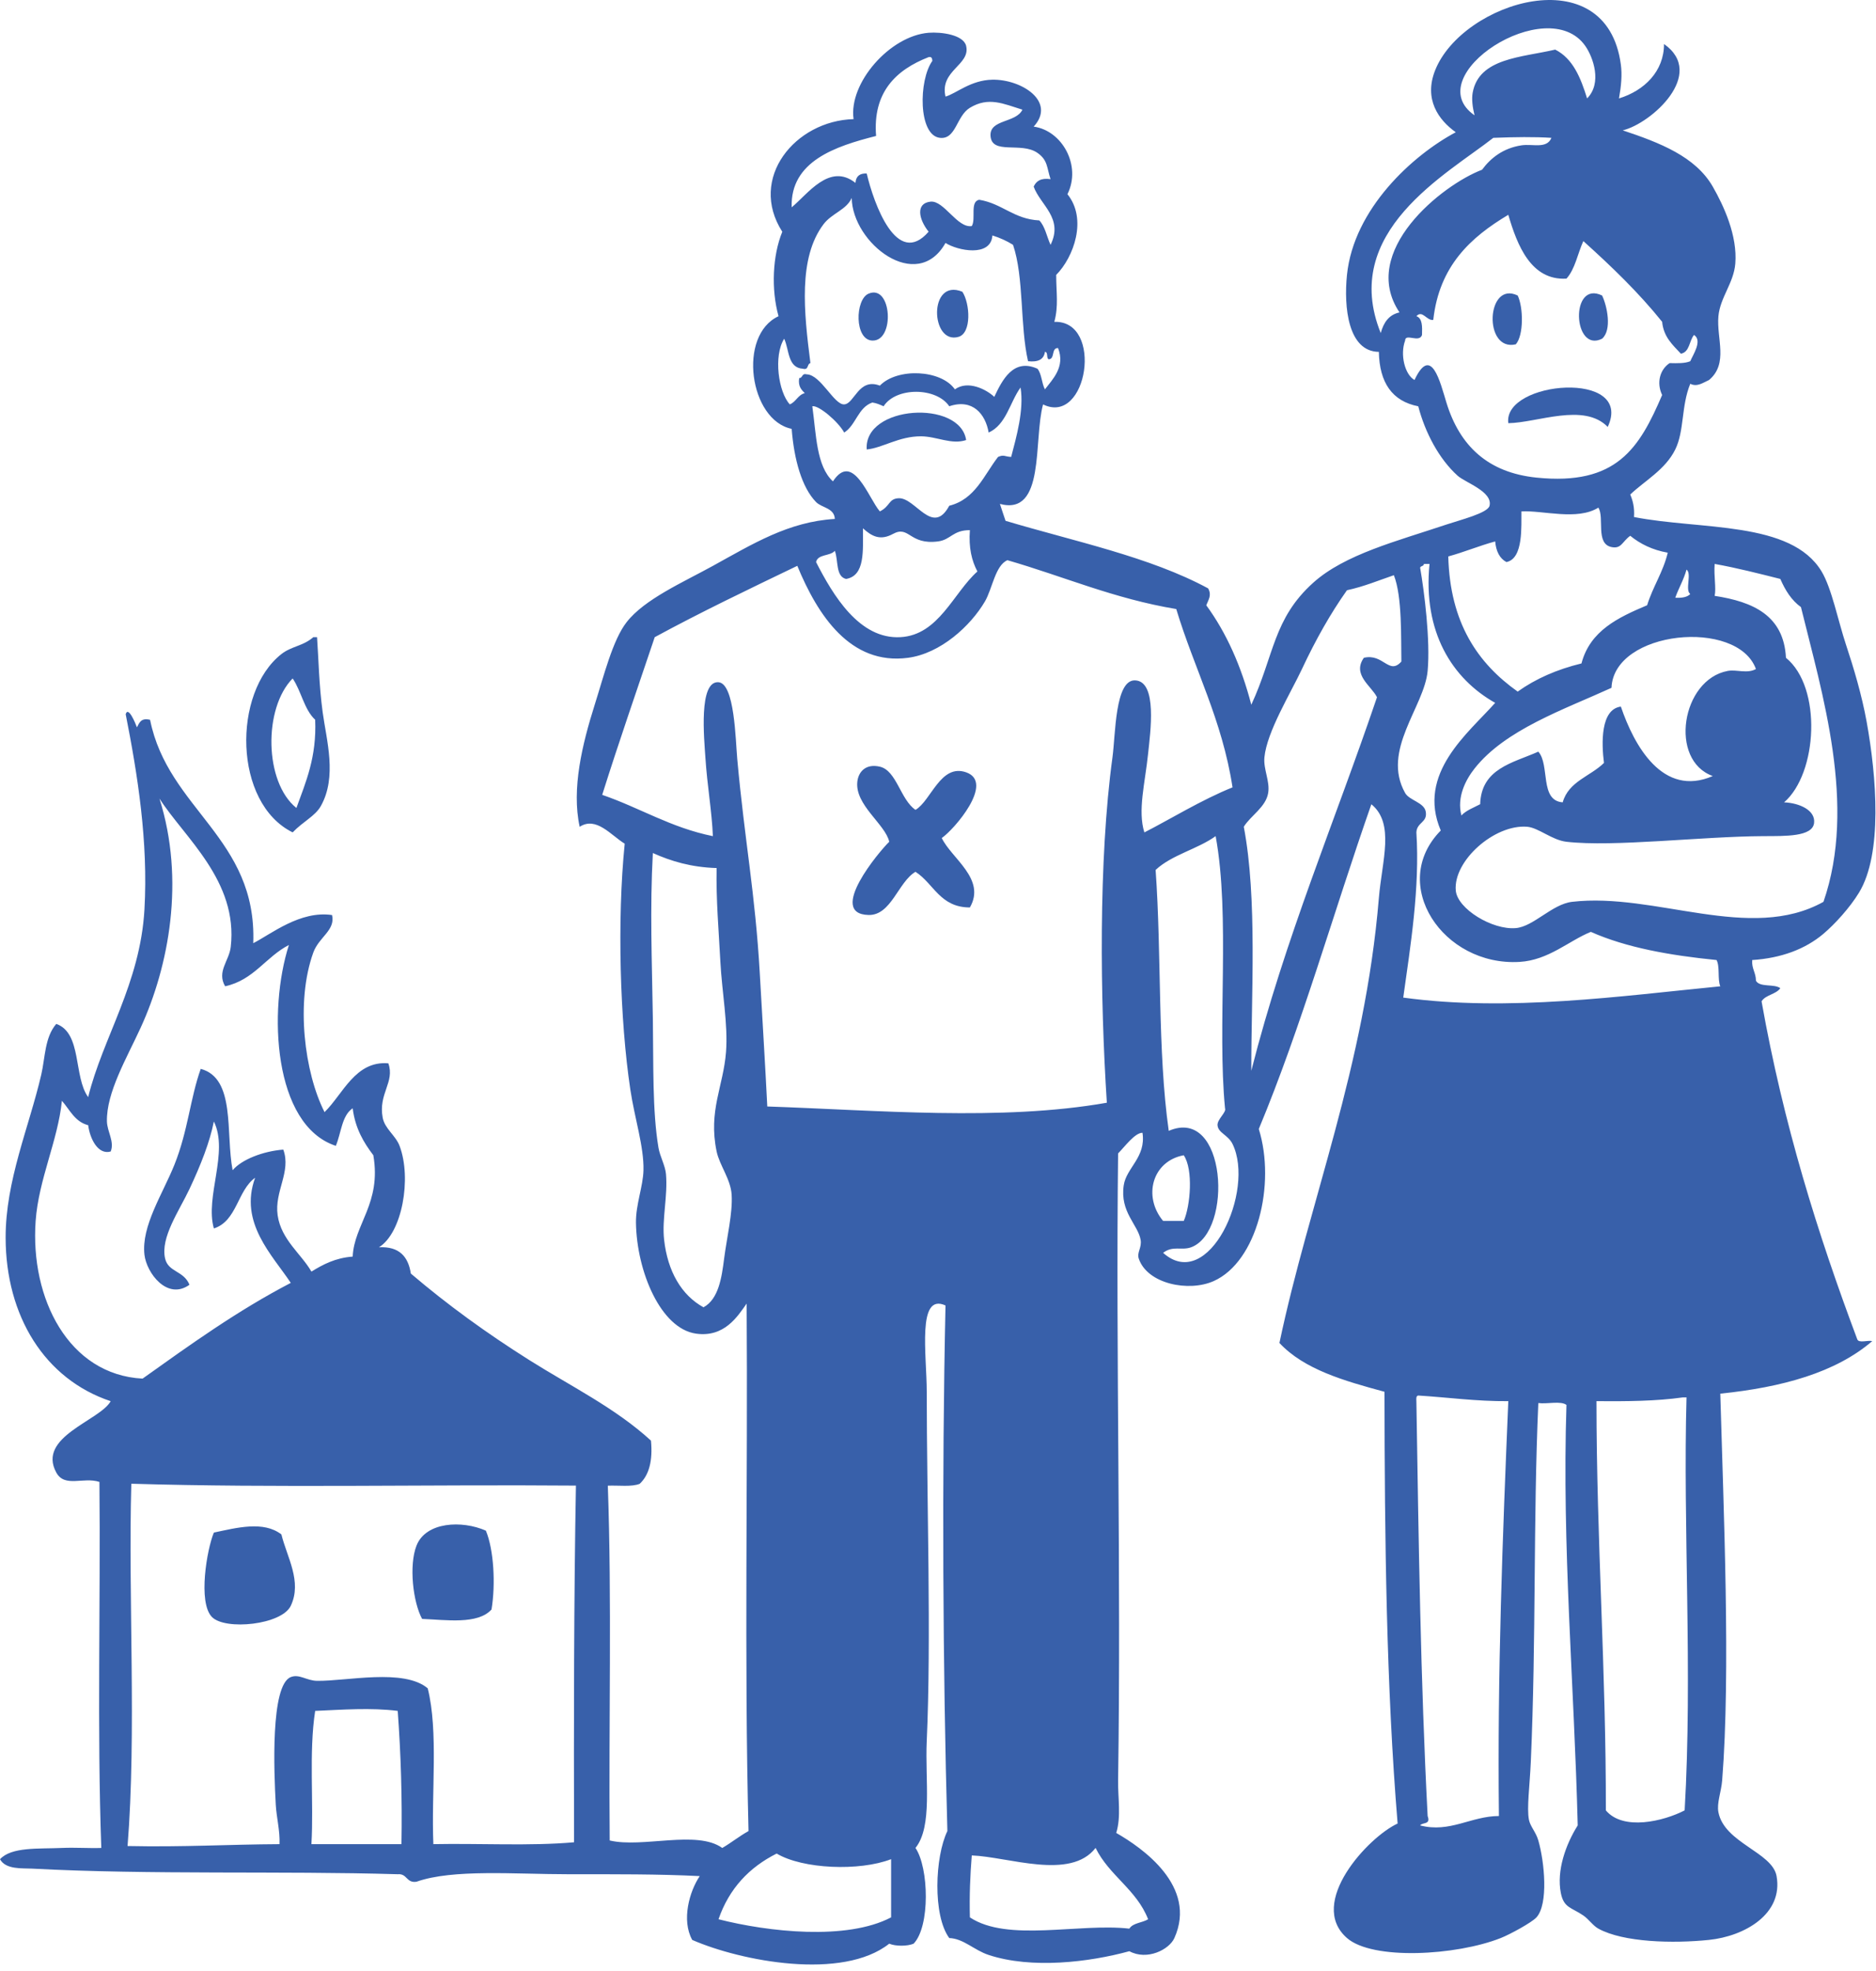 <?xml version="1.0" encoding="UTF-8" standalone="no"?>
<!DOCTYPE svg PUBLIC "-//W3C//DTD SVG 1.1//EN" "http://www.w3.org/Graphics/SVG/1.1/DTD/svg11.dtd">
<svg width="100%" height="100%" viewBox="0 0 120 126" version="1.1" xmlns="http://www.w3.org/2000/svg" xmlns:xlink="http://www.w3.org/1999/xlink" xml:space="preserve" xmlns:serif="http://www.serif.com/" style="fill-rule:evenodd;clip-rule:evenodd;stroke-linejoin:round;stroke-miterlimit:2;">
    <g transform="matrix(1,0,0,1,-124.873,-320.26)">
        <g fill="#3860AA" >
            <path d="M228.433,326.552C230.052,326.055 231.315,324.821 231.313,323.073C234.041,324.987 230.493,328.158 228.673,328.593C231.034,329.381 233.324,330.261 234.433,332.193C235.134,333.416 236.019,335.324 235.873,337.113C235.772,338.354 234.904,339.272 234.793,340.473C234.663,341.888 235.45,343.502 234.193,344.553C233.816,344.722 233.431,345.018 232.993,344.793C232.407,346.223 232.621,347.797 232.033,348.993C231.396,350.287 230.091,350.982 229.153,351.873C229.319,352.267 229.436,352.71 229.393,353.312C233.67,354.15 239.435,353.539 241.393,356.792C242.039,357.865 242.449,359.954 242.953,361.472C243.45,362.969 243.966,364.698 244.273,366.392C244.913,369.922 245.297,374.83 243.793,377.312C243.209,378.277 242.244,379.334 241.513,379.953C240.346,380.939 238.812,381.511 236.953,381.633C236.914,382.192 237.192,382.434 237.193,382.953C237.429,383.397 238.368,383.138 238.753,383.432C238.474,383.832 237.812,383.851 237.553,384.272C238.946,392.12 241.15,399.155 243.673,405.873C243.762,406.144 244.346,405.92 244.633,405.993C242.287,408.007 238.867,408.947 234.913,409.352C235.122,416.806 235.58,427.169 235.033,434.072C234.974,434.814 234.678,435.525 234.793,436.112C235.178,438.083 238.238,438.661 238.513,440.192C238.95,442.623 236.458,444.039 234.193,444.272C231.899,444.509 228.719,444.435 227.113,443.552C226.768,443.363 226.502,442.95 226.153,442.712C225.387,442.188 224.903,442.235 224.713,441.272C224.431,439.842 225.027,438.169 225.793,436.953C225.573,428.051 224.778,419.092 225.073,410.073C224.71,409.796 223.835,410.03 223.273,409.953C222.942,417.423 223.141,424.976 222.793,432.873C222.724,434.444 222.526,435.835 222.673,436.593C222.756,437.02 223.118,437.374 223.273,437.913C223.667,439.275 223.931,441.981 223.153,442.833C222.848,443.166 221.453,443.923 220.873,444.152C218.015,445.283 212.667,445.582 211.033,444.152C208.469,441.909 212.404,437.687 214.273,436.833C213.549,428.077 213.445,418.7 213.433,409.232C210.852,408.533 208.297,407.808 206.713,406.112C208.612,397.089 212.174,388.466 213.073,377.673C213.272,375.279 214.106,372.905 212.593,371.673C210.172,378.571 208.135,385.856 205.393,392.433C206.494,395.972 205.286,400.911 202.513,402.153C200.908,402.873 198.256,402.338 197.713,400.714C197.583,400.322 197.923,400.017 197.833,399.514C197.66,398.54 196.502,397.744 196.753,396.035C196.919,394.907 198.191,394.243 197.953,392.675C197.468,392.672 196.83,393.551 196.393,393.995C196.241,407.028 196.595,420.829 196.393,434.074C196.376,435.183 196.601,436.388 196.273,437.434C197.933,438.383 201.482,440.841 199.993,444.154C199.661,444.893 198.252,445.609 197.113,444.995C194.537,445.7 190.863,446.141 188.113,445.234C187.175,444.925 186.504,444.185 185.593,444.154C184.527,442.702 184.675,438.958 185.473,437.314C185.182,426.895 185.114,414.657 185.353,403.714C183.514,402.873 184.153,406.894 184.153,409.234C184.153,416.04 184.449,425.029 184.153,431.554C184.038,434.076 184.539,437.015 183.433,438.394C184.291,439.665 184.377,443.414 183.313,444.514C182.912,444.685 182.155,444.685 181.753,444.514C178.76,446.881 172.281,445.636 169.153,444.274C168.445,443.007 168.983,441.147 169.633,440.194C167.061,440.061 164.153,440.074 161.233,440.074C157.827,440.075 153.837,439.731 151.513,440.554C150.856,440.652 150.928,440.019 150.313,440.074C142.851,439.852 134.544,440.12 126.913,439.715C126.303,439.683 125.241,439.788 124.873,439.114C125.612,438.314 127.34,438.46 128.833,438.394C129.702,438.356 130.573,438.423 131.353,438.394C131.078,430.83 131.31,422.758 131.233,414.995C130.203,414.658 129.01,415.38 128.473,414.394C127.224,412.104 131.26,411.084 131.953,409.834C127.722,408.422 125.245,404.38 125.233,399.394C125.224,395.733 126.736,392.306 127.513,388.955C127.767,387.856 127.732,386.566 128.473,385.715C130.129,386.298 129.566,389.103 130.513,390.395C131.444,386.6 133.843,383.143 134.113,378.395C134.359,374.062 133.678,369.791 132.913,365.916C133.074,365.382 133.521,366.459 133.633,366.756C133.786,366.469 133.887,366.13 134.473,366.276C135.624,372.006 141.319,373.829 141.073,380.556C142.219,379.97 144.078,378.456 146.113,378.756C146.34,379.735 145.274,380.155 144.913,381.155C143.771,384.315 144.35,388.839 145.633,391.355C146.813,390.205 147.6,388.056 149.713,388.235C150.145,389.437 149.06,390.173 149.353,391.715C149.488,392.422 150.181,392.847 150.433,393.515C151.219,395.598 150.592,399.084 149.113,399.995C150.421,399.927 150.987,400.6 151.153,401.675C153.505,403.68 156.017,405.495 158.713,407.195C161.358,408.863 164.236,410.267 166.513,412.355C166.634,413.636 166.394,414.556 165.793,415.115C165.283,415.325 164.442,415.205 163.753,415.235C164.015,422.574 163.807,430.382 163.873,437.916C165.961,438.413 169.456,437.228 171.073,438.395C171.656,438.058 172.16,437.642 172.753,437.315C172.474,426.315 172.713,414.795 172.633,403.595C172.054,404.409 171.214,405.773 169.393,405.515C167.135,405.196 165.603,401.539 165.553,398.435C165.534,397.275 166.007,396.11 166.033,395.076C166.071,393.574 165.469,391.756 165.193,389.916C164.528,385.484 164.341,379.07 164.833,374.195C163.954,373.656 163.008,372.428 161.953,373.115C161.42,370.688 162.12,367.824 162.913,365.315C163.503,363.45 164.064,361.176 164.953,360.036C166.098,358.565 168.549,357.494 170.473,356.435C173.026,355.03 175.31,353.609 178.273,353.435C178.245,352.728 177.435,352.727 177.073,352.355C176.16,351.419 175.665,349.634 175.513,347.675C172.814,347.131 172.039,341.688 174.673,340.475C174.192,338.755 174.29,336.588 174.913,335.076C172.714,331.648 175.747,327.974 179.473,327.876C179.145,325.566 181.797,322.551 184.273,322.355C185.097,322.291 186.506,322.487 186.673,323.195C186.964,324.425 184.964,324.751 185.353,326.435C186.031,326.244 186.968,325.378 188.353,325.355C190.224,325.324 192.451,326.759 190.993,328.355C192.808,328.601 194.065,330.845 193.153,332.675C194.435,334.26 193.561,336.694 192.433,337.835C192.435,338.985 192.592,339.818 192.313,340.835C195.484,340.731 194.445,347.506 191.593,346.114C190.967,348.414 191.753,353.252 188.833,352.474C188.948,352.839 189.075,353.192 189.193,353.554C193.628,354.879 198.415,355.853 202.153,357.874C202.397,358.311 202.174,358.591 202.033,358.954C203.335,360.731 204.278,362.868 204.913,365.313C206.38,362.153 206.308,359.821 208.873,357.513C210.895,355.694 214.236,354.853 217.393,353.793C218.266,353.5 220.041,353.061 220.153,352.593C220.369,351.687 218.597,351.109 218.113,350.673C216.918,349.598 216.029,347.907 215.593,346.233C213.919,345.907 213.111,344.715 213.073,342.754C211.103,342.737 210.823,339.89 211.033,337.834C211.467,333.602 215.244,330.175 217.993,328.714C216.891,327.932 215.937,326.607 216.673,324.754C218.409,320.379 227.636,317.492 228.553,324.394C228.64,325.043 228.576,325.752 228.433,326.552ZM226.273,323.191C223.853,319.744 215.558,325.119 219.193,327.631C219.059,327.094 219.003,326.585 219.073,326.191C219.47,323.962 222.212,323.935 224.353,323.431C225.496,324.008 225.984,325.24 226.393,326.551C227.369,325.57 226.783,323.918 226.273,323.191ZM180.913,328.952C178.318,329.608 175.419,330.563 175.513,333.512C176.522,332.693 177.93,330.632 179.593,331.952C179.623,331.542 179.849,331.328 180.313,331.351C180.77,333.284 182.241,337.416 184.273,335.072C183.637,334.279 183.429,333.256 184.393,333.151C185.255,333.058 186.103,334.859 187.033,334.712C187.315,334.274 186.894,333.133 187.513,333.032C188.99,333.274 189.716,334.268 191.353,334.351C191.726,334.738 191.831,335.394 192.073,335.912C192.915,334.203 191.416,333.366 190.993,332.191C191.153,331.831 191.463,331.622 192.073,331.712C191.822,330.968 191.907,330.502 191.233,330.032C190.199,329.311 188.318,330.175 188.233,328.952C188.158,327.872 189.862,328.135 190.273,327.271C189.053,326.894 188.11,326.427 186.913,327.151C186.043,327.677 186.032,329.191 184.993,329.072C183.6,328.911 183.628,325.378 184.513,324.151C184.499,324.005 184.477,323.867 184.273,323.912C182.189,324.724 180.69,326.149 180.913,328.952ZM220.393,329.072C217.413,331.408 210.573,335.074 213.193,341.551C213.373,340.891 213.704,340.382 214.393,340.231C211.784,336.332 217.117,332.077 219.673,331.111C220.219,330.371 221.013,329.732 222.193,329.551C222.923,329.44 223.81,329.798 224.113,329.072C223.022,329.002 221.757,329.019 220.393,329.072ZM177.553,334.592C175.923,336.745 176.294,340.203 176.713,343.472C176.482,343.521 176.618,343.938 176.233,343.832C175.248,343.776 175.364,342.621 175.033,341.912C174.338,343.022 174.667,345.326 175.393,346.111C175.793,345.952 175.908,345.507 176.353,345.391C176.13,345.174 175.914,344.951 175.993,344.431C176.231,344.43 176.145,344.104 176.473,344.191C177.374,344.211 178.221,346.145 178.873,346.111C179.531,346.078 179.786,344.392 181.153,344.912C182.275,343.758 185.077,343.888 185.953,345.151C186.791,344.546 187.972,345.158 188.473,345.631C188.973,344.573 189.686,343.136 191.233,343.831C191.509,344.155 191.501,344.763 191.713,345.15C192.194,344.513 193.03,343.72 192.553,342.51C192.099,342.496 192.374,343.212 191.953,343.23C191.786,343.157 191.935,342.768 191.713,342.751C191.647,343.244 191.266,343.424 190.633,343.351C190.11,341.074 190.382,338.002 189.673,335.912C189.28,335.664 188.841,335.464 188.353,335.311C188.258,336.718 186.128,336.287 185.353,335.791C183.527,339.029 179.395,335.811 179.353,332.911C179.029,333.67 178.084,333.891 177.553,334.592ZM216.553,340.712C216.127,340.772 215.862,340.052 215.473,340.472C215.86,340.606 215.852,341.132 215.833,341.672C215.664,342.206 214.758,341.539 214.753,342.032C214.417,342.929 214.734,344.209 215.353,344.552C216.425,342.265 216.994,344.692 217.393,345.992C218.241,348.758 220.041,350.472 223.153,350.792C228.284,351.317 229.732,348.915 231.193,345.512C230.815,344.718 231.057,343.877 231.673,343.472C232.165,343.484 232.657,343.495 232.993,343.352C233.158,342.951 233.793,342.034 233.233,341.672C232.92,342.039 232.965,342.764 232.393,342.872C231.873,342.311 231.289,341.815 231.193,340.832C229.678,338.946 227.942,337.283 226.153,335.672C225.788,336.467 225.627,337.466 225.073,338.072C222.81,338.202 221.925,335.949 221.353,333.992C218.948,335.427 216.935,337.254 216.553,340.712ZM188.113,347.912C187.914,346.739 187.093,345.723 185.593,346.231C184.775,345.013 182.194,344.986 181.393,346.231C181.169,346.135 180.954,346.031 180.673,345.992C179.752,346.31 179.632,347.431 178.873,347.912C178.488,347.204 177.22,346.141 176.833,346.231C177.085,348.019 177.087,350.057 178.153,351.032C179.435,349.084 180.429,352.117 181.153,352.952C181.824,352.625 181.701,352.144 182.353,352.111C183.43,352.057 184.529,354.567 185.593,352.591C187.257,352.175 187.805,350.644 188.713,349.471C189.093,349.306 189.114,349.445 189.553,349.471C189.884,348.201 190.386,346.464 190.153,345.032C189.464,345.983 189.245,347.404 188.113,347.912ZM222.193,352.952C222.175,353.854 222.336,355.973 221.233,356.191C220.791,355.954 220.57,355.494 220.513,354.872C219.476,355.155 218.549,355.548 217.513,355.832C217.623,360.081 219.401,362.663 221.953,364.472C223.096,363.655 224.456,363.055 226.033,362.672C226.581,360.58 228.376,359.734 230.233,358.952C230.6,357.759 231.25,356.848 231.553,355.592C230.567,355.418 229.793,355.031 229.153,354.512C228.632,354.883 228.595,355.364 227.953,355.232C226.909,355.018 227.519,353.33 227.113,352.712C225.764,353.555 223.565,352.877 222.193,352.952ZM178.993,357.271C178.313,357.112 178.507,356.078 178.273,355.471C177.987,355.825 177.187,355.665 177.073,356.191C178.158,358.307 179.837,361.139 182.473,360.992C184.927,360.854 185.853,358.164 187.393,356.792C187.033,356.112 186.827,355.278 186.913,354.151C185.813,354.149 185.7,354.765 184.873,354.872C183.025,355.109 183.039,353.822 181.993,354.392C181.189,354.83 180.647,354.559 180.073,354.033C180.067,355.466 180.22,357.059 178.993,357.271ZM189.313,356.072C188.534,356.405 188.351,357.898 187.873,358.712C186.952,360.278 185.036,362.036 182.953,362.312C179.266,362.801 177.175,359.587 175.873,356.432C172.795,357.914 169.708,359.387 166.753,360.993C165.624,364.344 164.466,367.666 163.393,371.073C165.806,371.9 167.777,373.168 170.473,373.713C170.409,372.115 170.112,370.513 169.993,368.673C169.92,367.534 169.544,363.774 170.833,363.873C171.867,363.952 171.92,367.552 172.033,368.793C172.504,373.98 173.184,377.389 173.473,382.473C173.645,385.503 173.83,388.51 173.953,390.994C180.937,391.229 188.916,391.945 195.673,390.754C195.245,384.127 195.131,375.274 196.033,368.674C196.233,367.212 196.191,363.716 197.473,363.754C198.931,363.797 198.449,367.115 198.313,368.434C198.118,370.328 197.636,372.075 198.073,373.474C199.638,372.679 201.742,371.384 203.713,370.594C203.047,366.26 201.271,363.035 200.113,359.194C196.131,358.534 192.914,357.11 189.313,356.072ZM215.713,356.552C215.98,358.083 216.373,361.201 216.193,363.152C215.981,365.451 213.219,368.221 214.753,370.953C215.024,371.433 215.972,371.553 216.073,372.152C216.192,372.853 215.503,372.816 215.473,373.472C215.703,377.028 215.089,380.764 214.633,384.033C221.367,384.957 228.594,383.929 234.913,383.312C234.725,382.86 234.9,382.045 234.673,381.632C231.69,381.335 228.904,380.841 226.633,379.832C225.229,380.396 223.933,381.642 222.073,381.752C217.167,382.042 213.664,376.773 217.033,373.352C215.475,369.699 218.792,367.129 220.513,365.192C217.757,363.64 215.883,360.661 216.313,356.312L215.953,356.312C215.952,356.471 215.743,356.422 215.713,356.552ZM234.553,358.352C237.017,358.728 238.976,359.609 239.113,362.312C241.434,364.194 241.139,369.705 238.993,371.552C239.974,371.592 241.009,372.053 240.913,372.872C240.809,373.759 239.064,373.706 237.673,373.712C233.717,373.73 228.103,374.42 225.073,374.072C224.147,373.965 223.279,373.169 222.553,373.111C220.469,372.948 217.824,375.287 217.993,377.191C218.096,378.357 220.331,379.722 221.833,379.591C222.973,379.491 224.152,378.06 225.433,377.911C230.749,377.292 236.816,380.53 241.513,377.911C243.652,371.737 241.426,364.592 240.073,359.071C239.467,358.636 239.068,357.995 238.753,357.27C237.378,356.925 236.011,356.573 234.553,356.31C234.493,357.126 234.659,357.821 234.553,358.352ZM232.033,358.472C232.453,358.493 232.801,358.44 232.993,358.232C232.639,357.986 233.107,356.919 232.753,356.672C232.572,357.331 232.251,357.851 232.033,358.472ZM211.033,357.992C209.982,359.475 209.036,361.148 208.153,363.032C207.433,364.567 205.911,367.035 205.753,368.672C205.679,369.439 206.117,370.205 205.993,370.952C205.843,371.859 204.883,372.39 204.433,373.111C205.309,377.717 204.904,383.88 204.913,388.712C207.069,380.228 210.259,372.777 212.953,364.832C212.599,364.11 211.35,363.397 212.113,362.311C213.363,362.014 213.717,363.444 214.513,362.551C214.483,361.06 214.576,358.408 214.033,357.031C213.048,357.367 212.119,357.758 211.033,357.992ZM227.953,364.231C224.921,365.616 221.158,366.899 219.193,369.391C218.625,370.112 218.047,371.219 218.353,372.391C218.661,372.059 219.136,371.894 219.553,371.671C219.623,369.381 221.639,369.037 223.273,368.311C224.028,369.156 223.34,371.444 224.833,371.551C225.21,370.208 226.608,369.886 227.473,369.031C227.312,367.789 227.244,365.602 228.553,365.43C229.397,367.913 231.23,371.26 234.433,369.87C231.608,368.863 232.43,363.696 235.393,363.149C235.96,363.045 236.623,363.342 237.193,363.03C236.015,359.781 228.103,360.548 227.953,364.231ZM133.873,385.952C132.985,387.89 131.67,390.105 131.713,391.952C131.729,392.601 132.208,393.245 131.953,393.872C131.14,394.101 130.626,393.057 130.513,392.191C129.655,391.97 129.34,391.205 128.833,390.631C128.577,393.169 127.343,395.659 127.153,398.311C126.798,403.274 129.266,408.147 133.993,408.391C137.03,406.228 140.052,404.05 143.473,402.271C142.301,400.504 140.142,398.416 141.193,395.551C140.051,396.369 140.038,398.317 138.553,398.791C137.974,396.766 139.521,393.923 138.553,391.951C138.289,393.281 137.719,394.726 136.993,396.27C136.344,397.651 135.125,399.366 135.433,400.71C135.637,401.6 136.616,401.473 136.993,402.39C135.573,403.41 134.246,401.636 134.113,400.47C133.904,398.634 135.283,396.583 136.033,394.71C136.903,392.536 137.038,390.475 137.713,388.59C139.957,389.187 139.296,392.687 139.753,395.07C140.319,394.392 141.684,393.853 142.993,393.75C143.518,395.165 142.412,396.422 142.633,397.95C142.859,399.515 144.151,400.425 144.793,401.55C145.536,401.093 146.318,400.675 147.433,400.59C147.523,398.522 149.284,397.189 148.753,394.11C148.13,393.293 147.594,392.389 147.433,391.11C146.732,391.57 146.701,392.698 146.353,393.51C142.34,392.192 142.014,384.832 143.353,380.67C141.872,381.429 141.114,382.911 139.273,383.31C138.726,382.365 139.53,381.692 139.633,380.79C140.113,376.576 136.672,373.807 135.073,371.31C136.718,376.52 135.679,382.01 133.873,385.952ZM198.793,375.872C199.183,381.322 198.907,387.437 199.633,392.552C203.339,390.95 203.759,398.987 201.073,399.992C200.456,400.222 199.898,399.865 199.273,400.351C202.181,402.944 205.175,396.374 203.713,393.391C203.427,392.806 202.789,392.687 202.753,392.191C202.726,391.814 203.34,391.361 203.233,391.111C202.721,385.845 203.58,378.859 202.633,373.712C201.468,374.547 199.827,374.905 198.793,375.872ZM166.633,385.352C166.677,388.277 166.597,391.291 166.993,393.632C167.088,394.192 167.425,394.769 167.473,395.312C167.597,396.705 167.206,398.197 167.353,399.512C167.579,401.534 168.462,403.056 169.873,403.832C170.838,403.311 171.039,401.93 171.193,400.712C171.36,399.401 171.748,397.813 171.673,396.632C171.61,395.633 170.898,394.756 170.713,393.872C170.168,391.267 171.144,389.714 171.313,387.512C171.449,385.736 171.054,383.674 170.953,381.752C170.849,379.758 170.671,377.772 170.713,375.752C169.082,375.703 167.793,375.312 166.633,374.792C166.438,378.39 166.576,381.629 166.633,385.352ZM199.273,398.312L200.593,398.312C201.018,397.344 201.213,395.035 200.593,394.112C198.574,394.486 197.968,396.748 199.273,398.312ZM215.593,409.472C215.453,409.493 215.463,409.661 215.473,409.832C215.617,418.769 215.741,427.724 216.193,436.352C216.409,436.928 215.86,436.739 215.713,436.953C217.617,437.449 218.955,436.36 220.753,436.352C220.649,427.208 220.987,418.506 221.353,409.832C219.298,409.848 217.514,409.591 215.593,409.472ZM226.993,409.832C226.996,418.748 227.608,427.057 227.593,435.992C228.695,437.311 231.282,436.691 232.633,435.992C233.147,427.164 232.52,417.821 232.753,409.592L232.513,409.592C230.832,409.831 228.929,409.848 226.993,409.832ZM133.033,438.271C136.624,438.347 139.441,438.168 142.753,438.151C142.787,437.278 142.558,436.441 142.513,435.631C142.399,433.572 142.162,427.989 143.473,427.471C144.017,427.255 144.486,427.701 145.153,427.711C147.045,427.737 150.704,426.9 152.233,428.19C152.925,430.938 152.455,434.848 152.593,438.15C155.574,438.092 158.803,438.281 161.593,438.031C161.573,430.45 161.583,422.261 161.713,415.23C152.272,415.152 142.515,415.388 133.273,415.11C133.068,422.36 133.611,431.035 133.033,438.271ZM145.033,429.632C144.619,432.302 144.953,435.494 144.793,438.152L150.553,438.152C150.605,435.18 150.514,432.351 150.313,429.632C148.592,429.417 146.791,429.556 145.033,429.632ZM187.033,438.872C186.932,440.131 186.876,441.435 186.913,442.832C189.326,444.434 193.894,443.186 197.113,443.552C197.34,443.179 197.944,443.183 198.313,442.952C197.574,441.052 195.822,440.163 194.953,438.391C193.344,440.479 189.375,438.959 187.033,438.872ZM174.553,438.752C172.795,439.634 171.512,440.991 170.833,442.952C174.012,443.762 179.033,444.321 181.873,442.832L181.873,439.111C179.846,439.894 176.215,439.745 174.553,438.752Z"/>
            <path d="M186.433,338.912C186.931,339.686 187.022,341.544 186.193,341.792C184.388,342.331 184.238,338.005 186.433,338.912Z"/>
            <path d="M180.433,339.032C181.923,338.404 182.129,342.081 180.673,342.032C179.518,341.993 179.563,339.398 180.433,339.032Z"/>
            <path d="M221.953,339.151C222.313,339.896 222.349,341.683 221.833,342.271C219.741,342.763 219.938,338.177 221.953,339.151Z"/>
            <path d="M227.353,339.151C227.67,339.812 228,341.345 227.353,341.912C225.473,342.858 225.29,338.146 227.353,339.151Z"/>
            <path d="M227.713,347.552C226.187,345.985 223.227,347.285 221.353,347.312C220.997,344.597 229.425,343.884 227.713,347.552Z"/>
            <path d="M186.673,348.392C185.733,348.705 184.799,348.159 183.793,348.152C182.377,348.143 181.323,348.899 180.313,348.993C180.121,346.162 186.285,345.791 186.673,348.392Z"/>
            <path d="M145.153,360.992C145.25,362.346 145.276,364.045 145.513,365.792C145.755,367.577 146.451,369.918 145.393,371.792C145.026,372.44 144.263,372.77 143.593,373.472C139.794,371.598 139.738,364.531 142.873,362.073C143.518,361.567 144.267,361.563 144.913,360.993C144.993,360.992 145.073,360.992 145.153,360.992ZM143.833,371.912C144.44,370.239 145.136,368.655 145.033,366.271C144.326,365.619 144.146,364.438 143.593,363.631C141.715,365.531 141.773,370.261 143.833,371.912Z"/>
            <path d="M183.433,372.032C184.434,371.449 185.037,369.059 186.673,369.632C188.515,370.277 185.91,373.287 185.113,373.832C185.739,375.142 187.963,376.448 186.913,378.271C184.995,378.269 184.604,376.741 183.433,375.992C182.329,376.638 181.882,378.786 180.433,378.752C177.738,378.689 181.157,374.639 181.753,374.072C181.513,372.957 179.547,371.721 179.713,370.231C179.783,369.602 180.246,369.062 181.153,369.271C182.227,369.52 182.466,371.377 183.433,372.032Z"/>
            <path d="M142.873,418.352C143.228,419.801 144.209,421.36 143.473,422.913C142.895,424.133 139.289,424.498 138.433,423.633C137.52,422.71 138.108,419.292 138.553,418.233C140.02,417.923 141.731,417.469 142.873,418.352Z"/>
            <path d="M155.953,418.111C156.463,419.34 156.581,421.54 156.313,423.151C155.43,424.125 153.41,423.812 151.873,423.752C151.288,422.677 151.023,420.332 151.513,419.072C152.11,417.536 154.429,417.437 155.953,418.111Z"/>
        </g>
    </g>
</svg>
